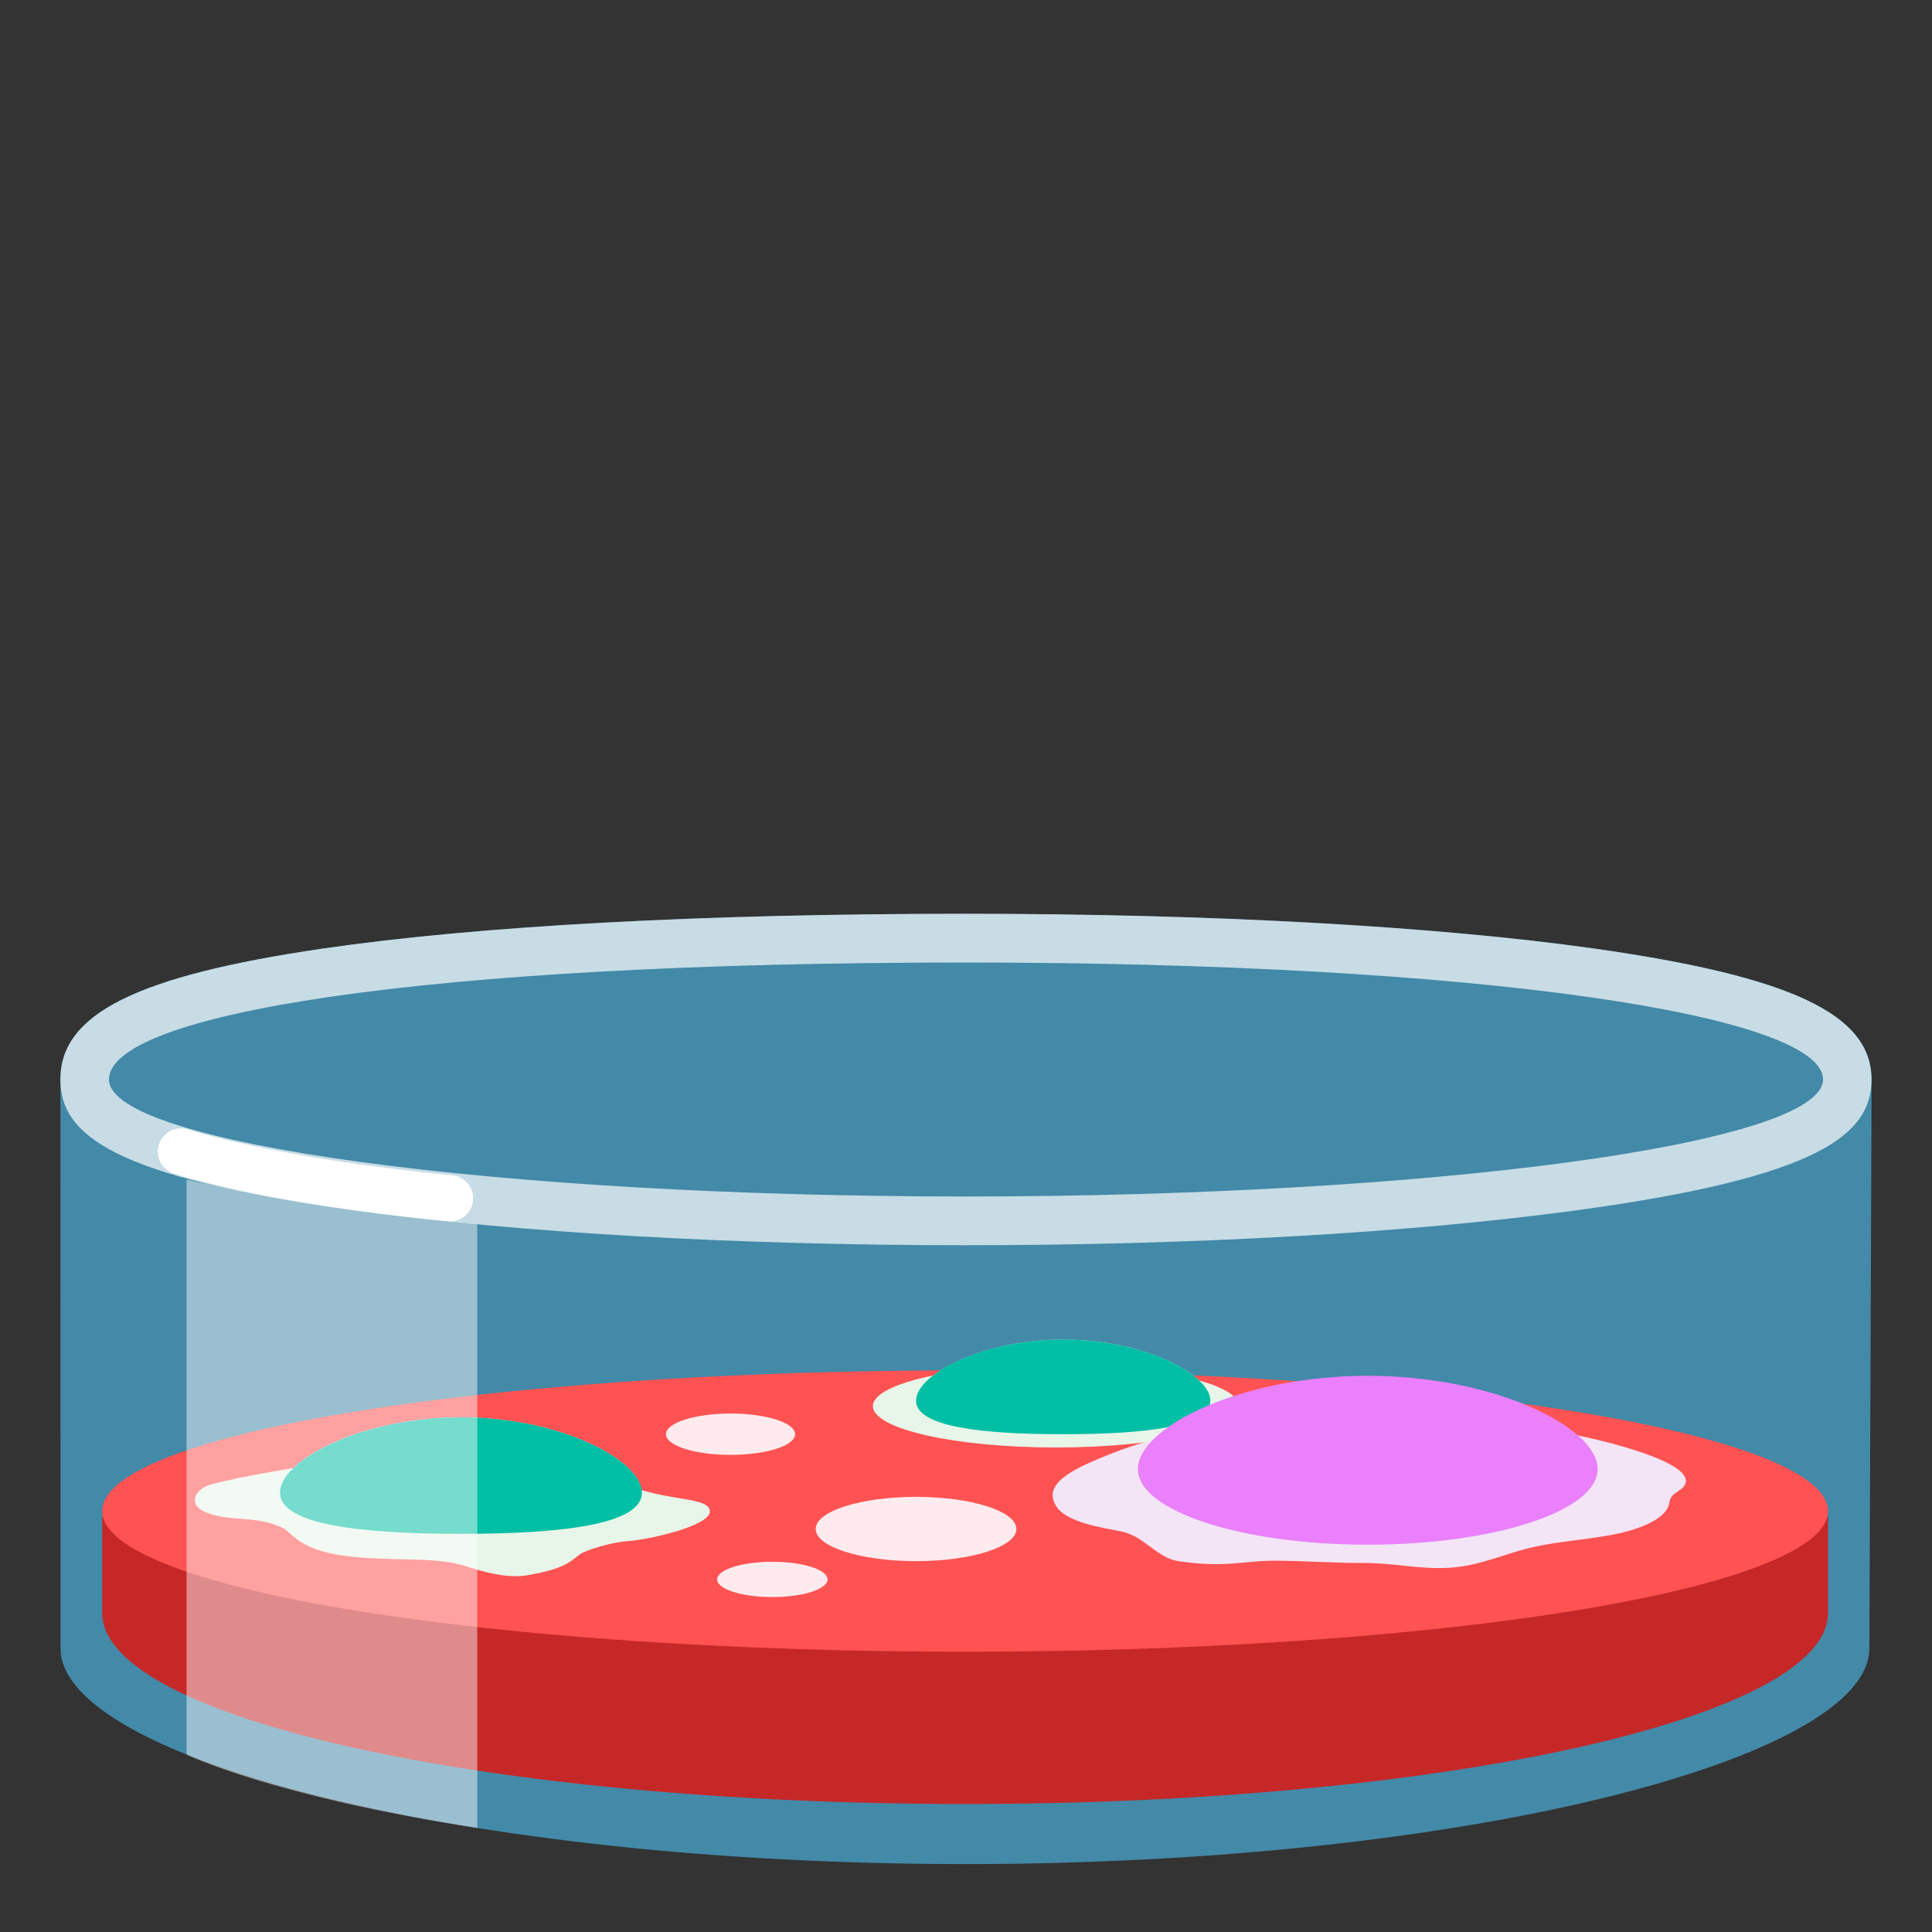 <svg xmlns="http://www.w3.org/2000/svg" xml:space="preserve" id="Layer_4" x="0" y="0" version="1.1" viewBox="0 0 128 128"><rect x="0" y="0" width="128" height="128" fill="#333333" stroke="none"/><path d="M124 71.52c0-4.32-5.33-6.83-18.4-8.68-10.53-1.48-25.32-2.3-41.66-2.3-17.48 0-32.19.8-42.52 2.3C9.05 64.65 4 67.17 4 71.52l.01 37.69c0 7.33 26.83 14.29 59.92 14.29 33.1 0 59.92-6.96 59.92-14.29.01 0 .15-37.29.15-37.69" style="opacity:.6;fill:#4fc3f7"/><g style="opacity:.7"><path d="M63.94 63.77c34.1 0 56.84 3.47 56.84 7.75s-25.97 7.75-56.84 7.75S7.22 75.8 7.22 71.52s20.2-7.75 56.72-7.75m0-3.23c-17.48 0-32.19.8-42.52 2.3C9.05 64.65 4 67.17 4 71.52c0 3.61 3.33 6.47 19.57 8.68 10.91 1.48 25.25 2.3 40.36 2.3 15.13 0 29.48-.82 40.42-2.3 16.3-2.21 19.64-5.07 19.64-8.68 0-4.32-5.33-6.83-18.4-8.68-10.52-1.48-25.31-2.3-41.65-2.3" style="fill:#fff"/></g><path d="M121.11 100.47v6.39c0 6.99-25.6 12.66-57.17 12.66s-57.17-5.67-57.17-12.66v-6.39z" style="fill:#c62828"/><ellipse cx="63.94" cy="100.11" rx="57.17" ry="9.32" style="fill:#ff5252"/><path d="M42.5 98.72c-.27-2.11-5.51-4.82-11.97-4.82-5.03 0-9.33 1.65-11.11 3.37 0 0-3.47.54-5.4 1.07-1.21.33-1.59 1.39-.35 1.87 1.66.64 3.21.17 5 .99.8.37 1.07 1.63 4.98 1.97 1.06.09 2.13.12 3.19.14 1.25.03 2.53.05 3.75.37.48.13 2.63.96 4.26.7 3.04-.5 3.05-1.16 3.76-1.51.68-.33 2.18-.72 2.93-.76 1.29-.07 5.49-.99 5.49-1.97-.01-.87-2.05-.69-4.53-1.42M79.45 91.46c-1.47-1.39-4.94-2.71-9-2.71-3.74 0-6.98 1.12-8.62 2.38-2.45.5-4 1.22-4 2.03 0 1.51 5.43 2.74 12.13 2.74s12.13-1.22 12.13-2.74c-.01-.65-1-1.24-2.64-1.7" style="fill:#e8f5e9"/><path d="M80.19 92.8c0 1.73-4.36 2.22-9.75 2.22s-9.75-.49-9.75-2.22 4.36-4.05 9.75-4.05 9.75 2.32 9.75 4.05" style="fill:#00bfa5"/><path d="M42.53 98.89c0 2.13-5.37 2.73-11.99 2.73s-11.99-.6-11.99-2.73 5.37-4.99 11.99-4.99 11.99 2.86 11.99 4.99" style="fill:#00bfa5"/><path d="M111.34 98.68c-.2.16-.45.29-.58.46-.14.18-.14.38-.2.58-.28.96-2.02 1.64-3.78 1.97s-3.67.44-5.38.85c-1.82.44-3.4 1.21-5.38 1.33-1.9.12-3.75-.33-5.66-.32-1.95.01-3.91-.14-5.88-.15-2.09-.01-3.17.49-6.36.04-1.47-.21-2.29-1.65-3.8-1.97-1.25-.26-3.69-.58-4.37-1.72-.65-1.09.22-1.96 2.34-2.89 1.28-.56 2.83-1.17 4.45-1.55 4.46-1.05 9.53-1.4 14.38-1.4 4.56 0 9.26.32 13.51 1.21 2.07.43 8.53 2.01 6.76 3.53-.02 0-.04.01-.05.03" style="fill:#f3e5f5"/><path d="M105.85 97.33c0 2.77-6.82 5.01-15.23 5.01s-15.23-2.24-15.23-5.01 6.82-6.18 15.23-6.18 15.23 3.42 15.23 6.18" style="fill:#ea80fc"/><path d="M11.99 76.29s5.61 1.91 17.82 3.1" style="fill:none;stroke:#fff;stroke-width:3.067;stroke-linecap:round;stroke-miterlimit:10"/><ellipse cx="48.4" cy="95.02" rx="4.28" ry="1.37" style="fill:#ffebee"/><ellipse cx="51.17" cy="104.64" rx="3.66" ry="1.17" style="fill:#ffebee"/><ellipse cx="60.69" cy="101.3" rx="6.65" ry="2.13" style="fill:#ffebee"/><g style="opacity:.46"><path d="M31.62 121.11c-13.72-2.13-19.26-4.87-19.26-4.87V78.15s8.79 2.09 19.26 2.94z" style="fill:#fff"/></g></svg>